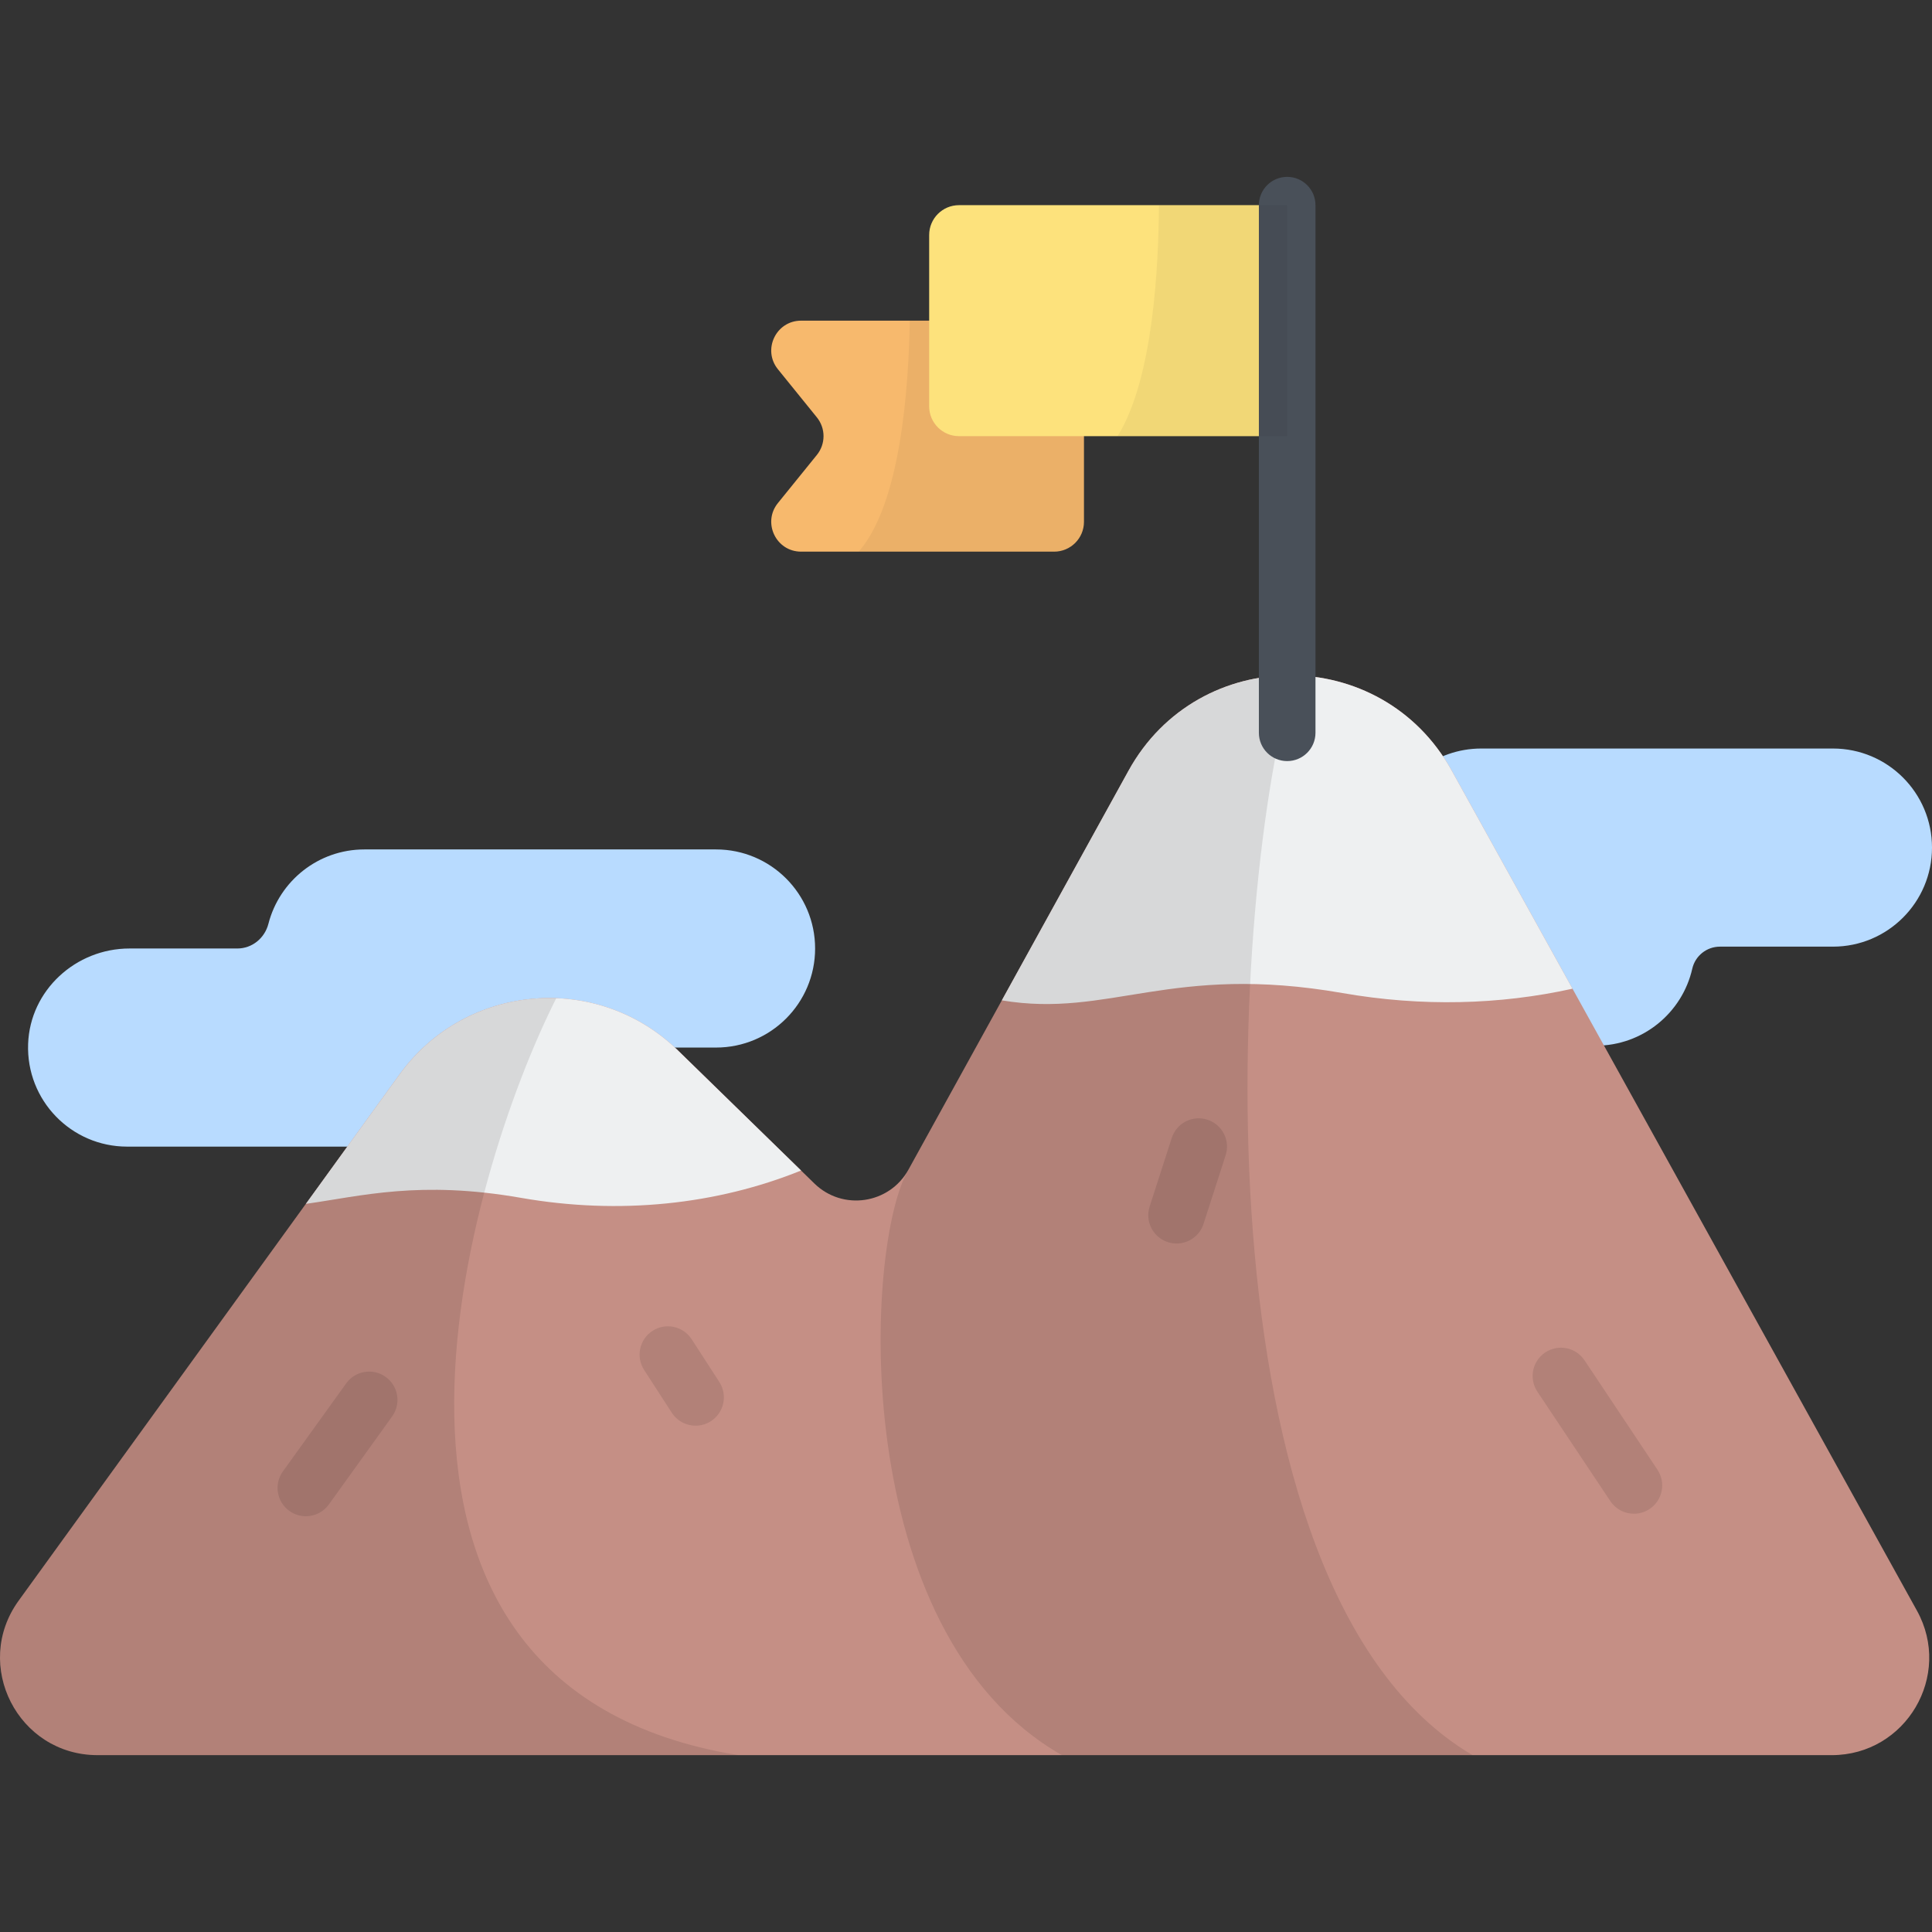 <?xml version="1.0" encoding="iso-8859-1"?>
<!-- Generator: Adobe Illustrator 19.0.0, SVG Export Plug-In . SVG Version: 6.00 Build 0)  -->
<svg version="1.1" id="Capa_1" xmlns="http://www.w3.org/2000/svg" xmlns:xlink="http://www.w3.org/1999/xlink" x="0px" y="0px"
	 viewBox="0 0 512 512" style="enable-background:new 0 0 512 512;" xml:space="preserve">
<rect x="0" y="0" width="512" height="512" fill="#333333" stroke="none"/>
<g>
	<path style="fill:#B8DBFF;" d="M189.759,225.109H96.562c-12.233,0-22.512,8.368-25.426,19.692
		c-0.982,3.817-4.306,6.561-8.248,6.561H34.315c-14.235,0-26.359,11.069-26.865,25.295c-0.531,14.935,11.419,27.21,26.235,27.21
		h93.197c12.491,0,22.944-8.723,25.6-20.41c0.778-3.421,3.826-5.843,7.334-5.843h29.943c14.499,0,26.253-11.754,26.253-26.252l0,0
		C216.012,236.863,204.258,225.109,189.759,225.109z"/>
	<path style="fill:#B8DBFF;" d="M485.747,198.366H392.55c-12.234,0-22.513,8.368-25.426,19.692
		c-0.982,3.817-4.306,6.561-8.248,6.561h-28.574c-14.235,0-26.359,11.069-26.865,25.295c-0.531,14.935,11.419,27.21,26.236,27.21
		h93.197c12.491,0,22.944-8.723,25.6-20.41c0.778-3.421,3.826-5.843,7.334-5.843h29.943c14.499,0,26.253-11.754,26.253-26.253l0,0
		C512,210.12,500.246,198.366,485.747,198.366z"/>
</g>
<path style="fill:#C58F85;" d="M4.947,424.191l100.946-139.465c17.507-24.187,52.41-27.185,73.785-6.338l36.144,35.251
	c7.492,7.307,19.884,5.473,24.939-3.69l58.307-105.698c18.584-33.689,66.99-33.729,85.631-0.071l123.302,222.64
	c9.526,17.2-2.914,38.31-22.576,38.31H25.853C4.788,465.129-7.404,441.255,4.947,424.191z"/>
<g>
	<path style="fill:#EEF0F1;" d="M355.766,263.169c20.968,3.663,41.684,3.122,60.964-1.153l-32.031-57.837
		c-18.64-33.658-67.046-33.617-85.631,0.071l-33.57,60.855C293.966,269.877,310.279,255.223,355.766,263.169z"/>
	<path style="fill:#EEF0F1;" d="M138.102,317.448c26.145,4.568,51.856,1.78,74.193-7.249l-32.616-31.81
		c-21.376-20.848-56.278-17.85-73.785,6.338l-24.834,34.31C95.814,316.961,111.207,312.749,138.102,317.448z"/>
</g>
<path style="opacity:0.1;enable-background:new    ;" d="M195.667,465.129c-113.186-18.34-71.469-154.657-48.251-200.59
	c-15.673-0.591-31.467,6.295-41.522,20.187L4.947,424.191c-12.351,17.064-0.159,40.938,20.905,40.938H195.667z"/>
<path style="opacity:0.1;enable-background:new    ;" d="M343.094,178.998c-17.161-0.408-34.505,7.996-44.025,25.253
	l-58.307,105.698c-11.596,19.414-16.683,122.423,40.636,155.179H390.24C315.297,421.151,325.747,235.893,343.094,178.998z"/>
<path style="fill:#F7B96D;" d="M279.357,146.192h-67.056c-6.65,0-10.328-7.71-6.144-12.879l10.325-12.754
	c2.348-2.9,2.348-7.047,0-9.948l-10.325-12.754c-4.184-5.168-0.505-12.879,6.144-12.879h67.056c4.366,0,7.905,3.539,7.905,7.905
	v45.404C287.262,142.653,283.723,146.192,279.357,146.192z"/>
<path style="opacity:0.05;enable-background:new    ;" d="M279.357,84.978h-38.25c-0.316,17.361-2.307,48.344-13.543,61.214h51.793
	c4.366,0,7.905-3.539,7.905-7.905V92.883C287.262,88.517,283.723,84.978,279.357,84.978z"/>
<path style="fill:#FDE27C;" d="M341.115,115.585h-86.971c-4.366,0-7.905-3.539-7.905-7.905V62.276c0-4.366,3.539-7.905,7.905-7.905
	h86.971V115.585z"/>
<path style="fill:#495059;" d="M341.115,201.695c-4.142,0-7.5-3.358-7.5-7.5V54.371c0-4.142,3.358-7.5,7.5-7.5s7.5,3.358,7.5,7.5
	v139.824C348.615,198.337,345.257,201.695,341.115,201.695z"/>
<g style="opacity:0.1;">
	<path d="M81.053,401.821c-1.516,0-3.046-0.458-4.371-1.411c-3.363-2.418-4.129-7.105-1.712-10.468l16.774-23.333
		c2.418-3.364,7.104-4.13,10.468-1.712c3.363,2.418,4.129,7.104,1.712,10.468L87.15,398.698
		C85.684,400.736,83.385,401.821,81.053,401.821z"/>
	<path d="M184.34,377.821c-2.459,0-4.868-1.208-6.304-3.427l-7.333-11.333c-2.25-3.478-1.255-8.121,2.223-10.371
		c3.476-2.248,8.122-1.256,10.371,2.223l7.333,11.333c2.25,3.478,1.255,8.121-2.223,10.371
		C187.149,377.432,185.736,377.821,184.34,377.821z"/>
	<path d="M433.007,401.154c-2.424,0-4.802-1.173-6.247-3.341l-19.333-29c-2.298-3.446-1.367-8.103,2.08-10.4
		c3.446-2.297,8.103-1.367,10.4,2.08l19.334,29c2.298,3.446,1.367,8.103-2.08,10.4C435.882,400.746,434.437,401.154,433.007,401.154
		z"/>
	<path d="M311.808,329.546c-0.762,0-1.538-0.117-2.303-0.364c-3.942-1.271-6.108-5.497-4.837-9.439l5.86-18.178
		c1.272-3.942,5.495-6.109,9.44-4.837c3.942,1.271,6.108,5.497,4.837,9.439l-5.86,18.178
		C317.92,327.523,314.976,329.546,311.808,329.546z"/>
</g>
<path style="opacity:0.05;enable-background:new    ;" d="M296.178,115.585h44.937V54.371h-33.983
	C307.022,69.4,305.817,100.063,296.178,115.585z"/>
<g>
</g>
<g>
</g>
<g>
</g>
<g>
</g>
<g>
</g>
<g>
</g>
<g>
</g>
<g>
</g>
<g>
</g>
<g>
</g>
<g>
</g>
<g>
</g>
<g>
</g>
<g>
</g>
<g>
</g>
</svg>
